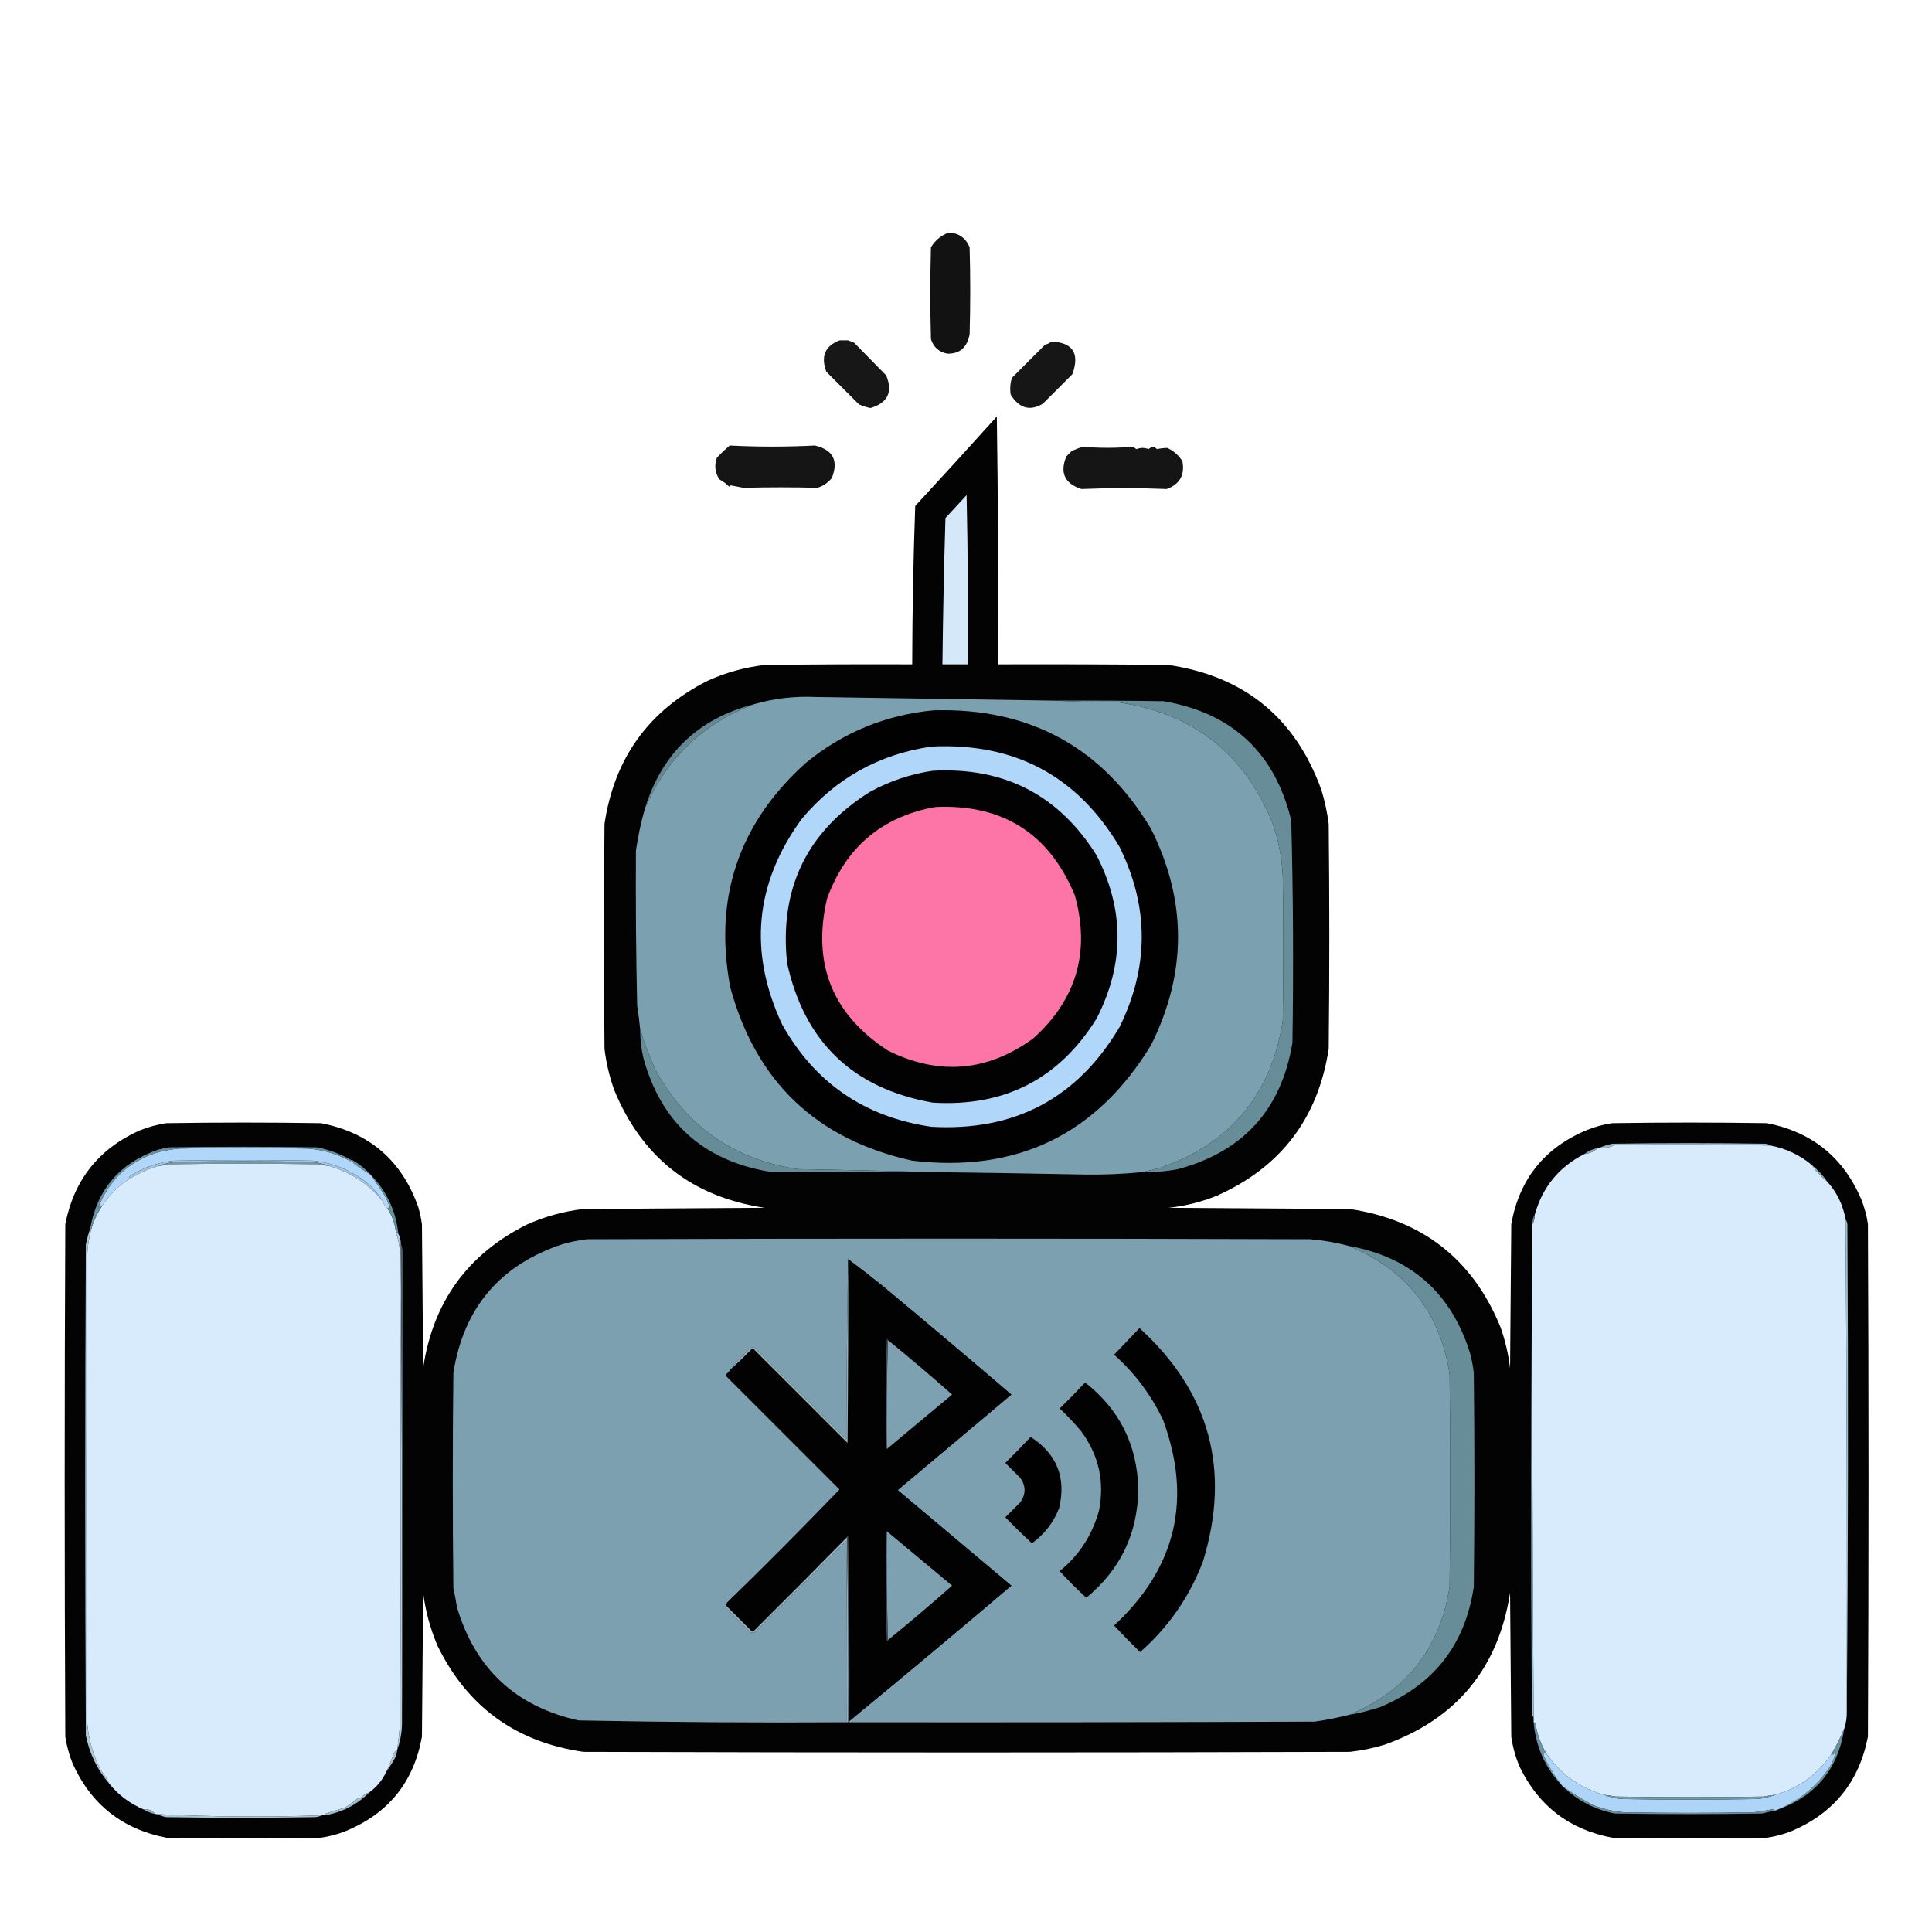 <?xml version="1.0" encoding="UTF-8"?>
<!DOCTYPE svg PUBLIC "-//W3C//DTD SVG 1.1//EN" "http://www.w3.org/Graphics/SVG/1.1/DTD/svg11.dtd">
<svg xmlns="http://www.w3.org/2000/svg" version="1.1" width="1598px" height="1584px" style="shape-rendering:geometricPrecision; text-rendering:geometricPrecision; image-rendering:optimizeQuality; fill-rule:evenodd; clip-rule:evenodd" xmlns:xlink="http://www.w3.org/1999/xlink">
<g><path style="opacity:0.929" fill="#000000" d="M 784.5,192.5 C 792.76,192.541 798.593,196.541 802,204.5C 802.667,228.5 802.667,252.5 802,276.5C 799.898,287.491 793.731,292.824 783.5,292.5C 776.669,291.215 772.169,287.215 770,280.5C 769.333,255.167 769.333,229.833 770,204.5C 773.571,198.743 778.405,194.743 784.5,192.5 Z"/></g>
<g><path style="opacity:0.909" fill="#000000" d="M 694.5,281.5 C 696.805,281.519 699.138,281.519 701.5,281.5C 703.167,282.167 704.833,282.833 706.5,283.5C 715.333,292.5 724.167,301.5 733,310.5C 738.604,324.293 734.27,333.293 720,337.5C 716.739,336.87 713.572,335.87 710.5,334.5C 701.5,325.5 692.5,316.5 683.5,307.5C 678.719,294.757 682.386,286.091 694.5,281.5 Z"/></g>
<g><path style="opacity:0.912" fill="#000000" d="M 869.5,282.5 C 887.378,283.265 893.211,292.265 887,309.5C 878.833,317.667 870.667,325.833 862.5,334C 851.865,340.26 843.032,337.76 836,326.5C 835.19,321.743 835.524,317.076 837,312.5C 846.167,303.333 855.333,294.167 864.5,285C 866.491,284.626 868.158,283.793 869.5,282.5 Z"/></g>
<g><path style="opacity:0.988" fill="#010101" d="M 824.5,344.5 C 825.499,412.665 825.833,480.998 825.5,549.5C 872.501,549.333 919.501,549.5 966.5,550C 1029.35,559.328 1071.52,593.828 1093,653.5C 1095.77,662.667 1097.77,672 1099,681.5C 1099.67,743.5 1099.67,805.5 1099,867.5C 1090.22,924.95 1059.38,965.45 1006.5,989C 993.644,994.214 980.311,997.547 966.5,999C 1016.5,999.333 1066.5,999.667 1116.5,1000C 1176.51,1009.03 1218.01,1041.53 1241,1097.5C 1244.93,1108.54 1247.59,1119.87 1249,1131.5C 1249.33,1091.83 1249.67,1052.17 1250,1012.5C 1256.76,974.984 1277.76,948.984 1313,934.5C 1319.62,931.85 1326.45,930.017 1333.5,929C 1376.17,928.333 1418.83,928.333 1461.5,929C 1498.67,936.241 1524.67,957.241 1539.5,992C 1542.15,998.615 1543.98,1005.45 1545,1012.5C 1545.67,1153.83 1545.67,1295.17 1545,1436.5C 1537.76,1473.67 1516.76,1499.67 1482,1514.5C 1475.38,1517.15 1468.55,1518.98 1461.5,1520C 1418.83,1520.67 1376.17,1520.67 1333.5,1520C 1298.17,1513.33 1272.67,1493.83 1257,1461.5C 1253.58,1453.48 1251.24,1445.14 1250,1436.5C 1249.67,1396.83 1249.33,1357.17 1249,1317.5C 1239.29,1379.87 1204.79,1421.71 1145.5,1443C 1136.02,1445.9 1126.35,1447.9 1116.5,1449C 905.167,1449.67 693.833,1449.67 482.5,1449C 426.826,1440.97 386.659,1411.8 362,1361.5C 355.966,1347.4 351.966,1332.73 350,1317.5C 349.667,1357.17 349.333,1396.83 349,1436.5C 342.244,1474.02 321.244,1500.02 286,1514.5C 279.385,1517.15 272.551,1518.98 265.5,1520C 222.833,1520.67 180.167,1520.67 137.5,1520C 101.023,1512.85 75.189,1492.35 60,1458.5C 57.184,1451.39 55.184,1444.05 54,1436.5C 53.333,1295.17 53.333,1153.83 54,1012.5C 61.15,976.023 81.65,950.189 115.5,935C 122.614,932.184 129.947,930.184 137.5,929C 180.167,928.333 222.833,928.333 265.5,929C 305.607,936.772 332.44,959.939 346,998.5C 347.317,1003.1 348.317,1007.77 349,1012.5C 349.333,1052.17 349.667,1091.83 350,1131.5C 358.102,1077.09 386.602,1037.59 435.5,1013C 450.482,1006.23 466.149,1001.9 482.5,1000C 532.5,999.667 582.5,999.333 632.5,999C 572.487,989.972 530.987,957.472 508,901.5C 504.075,890.465 501.408,879.132 500,867.5C 499.333,805.5 499.333,743.5 500,681.5C 508.102,627.095 536.602,587.595 585.5,563C 600.482,556.229 616.149,551.895 632.5,550C 673.165,549.5 713.832,549.333 754.5,549.5C 754.611,505.815 755.444,462.148 757,418.5C 779.706,393.963 802.206,369.296 824.5,344.5 Z"/></g>
<g><path style="opacity:0.916" fill="#000000" d="M 603.5,368.5 C 626.96,369.706 650.46,369.706 674,368.5C 689.076,372.045 693.742,381.045 688,395.5C 684.474,399.549 680.474,402.216 676,403.5C 656.273,402.954 635.94,402.954 615,403.5C 611.534,402.798 608.034,402.131 604.5,401.5C 603.914,401.709 603.414,402.043 603,402.5C 601.101,400.433 598.434,398.433 595,396.5C 591.34,390.873 590.673,384.873 593,378.5C 596.396,374.935 599.896,371.602 603.5,368.5 Z"/></g>
<g><path style="opacity:0.915" fill="#000000" d="M 895.5,369.5 C 909.095,370.699 922.929,370.699 937,369.5C 938,370.167 939,370.833 940,371.5C 943.333,370.167 946.667,370.167 950,371.5C 952.47,369.269 954.803,369.269 957,371.5C 959.739,370.878 962.572,370.544 965.5,370.5C 970.732,372.895 974.899,376.562 978,381.5C 980.122,392.931 975.789,400.598 965,404.5C 941.633,403.534 918.133,403.534 894.5,404.5C 880.597,400.027 876.431,391.027 882,377.5C 883.5,376 885,374.5 886.5,373C 889.852,371.574 892.852,370.407 895.5,369.5 Z"/></g>
<g><path style="opacity:1" fill="#d4e8fa" d="M 799.5,409.5 C 800.499,455.997 800.832,502.664 800.5,549.5C 793.5,549.5 786.5,549.5 779.5,549.5C 779.951,509.156 780.784,468.823 782,428.5C 787.841,422.135 793.674,415.801 799.5,409.5 Z"/></g>
<g><path style="opacity:1" fill="#7ba0b0" d="M 871.5,579.5 C 889.329,580.332 907.329,580.832 925.5,581C 986.418,589.935 1028.59,622.769 1052,679.5C 1057.31,694.039 1060.31,709.039 1061,724.5C 1061.67,764.5 1061.67,804.5 1061,844.5C 1051.48,905.419 1017.64,945.919 959.5,966C 954.4,967.324 949.4,968.491 944.5,969.5C 929.056,971.037 913.556,971.704 898,971.5C 855.835,970.674 813.668,970.007 771.5,969.5C 734.335,968.444 697.002,967.611 659.5,967C 607.452,959.077 568.619,932.243 543,886.5C 537.592,875.098 533.092,863.432 529.5,851.5C 528.865,844.819 528.031,838.152 527,831.5C 526.06,788.835 525.726,746.169 526,703.5C 527.719,691.627 530.219,679.961 533.5,668.5C 551.439,627.228 581.439,598.561 623.5,582.5C 640.131,577.697 657.131,575.697 674.5,576.5C 740.168,577.474 805.835,578.474 871.5,579.5 Z"/></g>
<g><path style="opacity:1" fill="#678d98" d="M 871.5,579.5 C 901.835,579.333 932.168,579.5 962.5,580C 1019.22,589.724 1054.39,622.557 1068,678.5C 1069.64,739.806 1069.97,801.139 1069,862.5C 1059.91,917.592 1028.41,952.425 974.5,967C 964.589,968.911 954.589,969.744 944.5,969.5C 949.4,968.491 954.4,967.324 959.5,966C 1017.64,945.919 1051.48,905.419 1061,844.5C 1061.67,804.5 1061.67,764.5 1061,724.5C 1060.31,709.039 1057.31,694.039 1052,679.5C 1028.59,622.769 986.418,589.935 925.5,581C 907.329,580.832 889.329,580.332 871.5,579.5 Z"/></g>
<g><path style="opacity:1" fill="#648994" d="M 623.5,582.5 C 581.439,598.561 551.439,627.228 533.5,668.5C 547.557,623.109 577.557,594.443 623.5,582.5 Z"/></g>
<g><path style="opacity:1" fill="#010102" d="M 772.5,587.5 C 851.78,585.422 911.613,618.089 952,685.5C 981.831,745.113 981.831,804.779 952,864.5C 906.977,938.423 841.144,970.257 754.5,960C 675.383,942.525 625.216,894.692 604,816.5C 590.148,742.72 610.982,680.886 666.5,631C 697.411,605.711 732.744,591.211 772.5,587.5 Z"/></g>
<g><path style="opacity:1" fill="#b0d6fa" d="M 770.5,617.5 C 839.3,614.141 891.133,641.807 926,700.5C 950.459,750.092 950.459,799.759 926,849.5C 891.159,908.345 839.325,935.845 770.5,932C 715.344,924.025 674.177,895.858 647,847.5C 618.922,787.534 624.255,730.868 663,677.5C 691.205,643.814 727.039,623.814 770.5,617.5 Z"/></g>
<g><path style="opacity:1" fill="#020202" d="M 771.5,637.5 C 830.71,634.351 875.877,657.684 907,707.5C 930.106,752.444 930.106,797.444 907,842.5C 875.89,892.475 830.723,915.641 771.5,912C 705.557,900.39 665.39,861.89 651,796.5C 644.549,734.907 667.383,687.74 719.5,655C 735.923,646.026 753.256,640.193 771.5,637.5 Z"/></g>
<g><path style="opacity:1" fill="#fd75a7" d="M 773.5,667.5 C 829.24,664.935 867.74,689.269 889,740.5C 901.961,787.161 890.461,826.661 854.5,859C 816.54,886.466 776.54,889.799 734.5,869C 688.465,839.075 671.631,797.241 684,743.5C 699.379,700.942 729.212,675.608 773.5,667.5 Z"/></g>
<g><path style="opacity:1" fill="#668c98" d="M 529.5,851.5 C 533.092,863.432 537.592,875.098 543,886.5C 568.619,932.243 607.452,959.077 659.5,967C 697.002,967.611 734.335,968.444 771.5,969.5C 726.165,969.667 680.832,969.5 635.5,969C 580.949,959.449 546.449,927.949 532,874.5C 530.317,866.921 529.484,859.255 529.5,851.5 Z"/></g>
<g><path style="opacity:1" fill="#95b9ca" d="M 1464.5,947.5 C 1421.52,946.366 1378.52,946.199 1335.5,947C 1331.45,949.174 1327.12,950.007 1322.5,949.5C 1325.95,948.03 1329.62,946.864 1333.5,946C 1375.83,945.333 1418.17,945.333 1460.5,946C 1462.06,946.21 1463.39,946.71 1464.5,947.5 Z"/></g>
<g><path style="opacity:1" fill="#d7ebfd" d="M 1464.5,947.5 C 1477.25,949.966 1488.59,955.299 1498.5,963.5C 1502.1,968.774 1506.44,973.441 1511.5,977.5C 1519.41,986.322 1524.41,996.655 1526.5,1008.5C 1527.48,1144.16 1527.82,1279.82 1527.5,1415.5C 1527.65,1420.3 1526.98,1424.97 1525.5,1429.5C 1522.38,1437.08 1518.71,1444.41 1514.5,1451.5C 1503.07,1467.93 1487.74,1478.93 1468.5,1484.5C 1465.16,1484.89 1461.83,1485.39 1458.5,1486C 1417.83,1486.67 1377.17,1486.67 1336.5,1486C 1333.17,1485.39 1329.84,1484.89 1326.5,1484.5C 1306.2,1478.69 1290.2,1467.02 1278.5,1449.5C 1274.19,1442.07 1271.36,1434.07 1270,1425.5C 1269.62,1424.94 1269.12,1424.61 1268.5,1424.5C 1268.5,1423.17 1268.5,1421.83 1268.5,1420.5C 1267.51,1284.84 1267.18,1149.18 1267.5,1013.5C 1267.5,1013.17 1267.5,1012.83 1267.5,1012.5C 1268.77,1010.09 1269.43,1007.43 1269.5,1004.5C 1275.84,981.822 1289.51,965.156 1310.5,954.5C 1314.91,954.125 1318.57,952.458 1321.5,949.5C 1321.83,949.5 1322.17,949.5 1322.5,949.5C 1327.12,950.007 1331.45,949.174 1335.5,947C 1378.52,946.199 1421.52,946.366 1464.5,947.5 Z"/></g>
<g><path style="opacity:1" fill="#b0d6fa" d="M 290.5,959.5 C 290.833,959.5 291.167,959.5 291.5,959.5C 291.511,961.017 292.177,962.184 293.5,963C 297.734,966.082 302.067,968.916 306.5,971.5C 310.478,976.994 314.311,982.661 318,988.5C 319.774,991.715 321.274,995.048 322.5,998.5C 322.043,999.298 321.376,999.631 320.5,999.5C 318.674,997.853 317.34,995.853 316.5,993.5C 311.018,984.519 303.685,977.352 294.5,972C 283.457,965.237 271.457,961.237 258.5,960C 220.5,959.333 182.5,959.333 144.5,960C 131.578,961.231 119.578,965.231 108.5,972C 107.177,972.816 106.511,973.983 106.5,975.5C 97.5,981.167 90.167,988.5 84.5,997.5C 82.983,997.511 81.816,998.177 81,999.5C 90.552,974.629 108.385,958.795 134.5,952C 138.819,951.24 143.152,950.573 147.5,950C 183.167,949.333 218.833,949.333 254.5,950C 267.116,950.945 278.95,954.445 290,960.5C 290.399,960.272 290.565,959.938 290.5,959.5 Z"/></g>
<g><path style="opacity:1" fill="#8baaba" d="M 1321.5,949.5 C 1318.57,952.458 1314.91,954.125 1310.5,954.5C 1313.74,952.049 1317.41,950.382 1321.5,949.5 Z"/></g>
<g><path style="opacity:1" fill="#9ec4e2" d="M 316.5,993.5 C 304.81,979.321 290.143,969.655 272.5,964.5C 267.781,962.705 262.781,961.538 257.5,961C 220.167,960.333 182.833,960.333 145.5,961C 140.219,961.538 135.219,962.705 130.5,964.5C 122.066,967.047 114.066,970.714 106.5,975.5C 106.511,973.983 107.177,972.816 108.5,972C 119.578,965.231 131.578,961.231 144.5,960C 182.5,959.333 220.5,959.333 258.5,960C 271.457,961.237 283.457,965.237 294.5,972C 303.685,977.352 311.018,984.519 316.5,993.5 Z"/></g>
<g><path style="opacity:1" fill="#7499a8" d="M 272.5,964.5 C 269.161,964.11 265.827,963.61 262.5,963C 221.833,962.333 181.167,962.333 140.5,963C 137.173,963.61 133.839,964.11 130.5,964.5C 135.219,962.705 140.219,961.538 145.5,961C 182.833,960.333 220.167,960.333 257.5,961C 262.781,961.538 267.781,962.705 272.5,964.5 Z"/></g>
<g><path style="opacity:1" fill="#d7ebfd" d="M 272.5,964.5 C 290.143,969.655 304.81,979.321 316.5,993.5C 317.34,995.853 318.674,997.853 320.5,999.5C 324.423,1005.6 326.756,1012.27 327.5,1019.5C 329.597,1025.3 330.764,1031.3 331,1037.5C 331.667,1166.17 331.667,1294.83 331,1423.5C 330.484,1431.55 329.651,1439.55 328.5,1447.5C 327.542,1447.95 326.708,1448.62 326,1449.5C 324.072,1455.01 321.906,1460.34 319.5,1465.5C 316.338,1472.34 311.671,1478 305.5,1482.5C 302.477,1483.35 299.977,1485.01 298,1487.5C 297.667,1487.17 297.333,1486.83 297,1486.5C 293.457,1489.69 289.624,1492.53 285.5,1495C 280.181,1496.66 274.847,1498.32 269.5,1500C 268.944,1500.38 268.611,1500.88 268.5,1501.5C 267.833,1501.5 267.167,1501.5 266.5,1501.5C 220.805,1503.12 175.139,1502.79 129.5,1500.5C 129.167,1500.5 128.833,1500.5 128.5,1500.5C 125.985,1497.43 122.651,1496.1 118.5,1496.5C 107.464,1491.8 98.131,1484.8 90.5,1475.5C 88.339,1471.46 85.839,1467.46 83,1463.5C 76.71,1450.95 73.044,1437.62 72,1423.5C 71.333,1296.5 71.333,1169.5 72,1042.5C 72.082,1033.66 73.249,1025 75.5,1016.5C 77.548,1009.68 80.548,1003.34 84.5,997.5C 90.167,988.5 97.5,981.167 106.5,975.5C 114.066,970.714 122.066,967.047 130.5,964.5C 133.839,964.11 137.173,963.61 140.5,963C 181.167,962.333 221.833,962.333 262.5,963C 265.827,963.61 269.161,964.11 272.5,964.5 Z"/></g>
<g><path style="opacity:1" fill="#6c93a0" d="M 291.5,959.5 C 297.087,962.79 302.087,966.79 306.5,971.5C 302.067,968.916 297.734,966.082 293.5,963C 292.177,962.184 291.511,961.017 291.5,959.5 Z"/></g>
<g><path style="opacity:1" fill="#8aacbc" d="M 1498.5,963.5 C 1503.56,967.559 1507.9,972.226 1511.5,977.5C 1506.44,973.441 1502.1,968.774 1498.5,963.5 Z"/></g>
<g><path style="opacity:1" fill="#6b919e" d="M 290.5,959.5 C 290.565,959.938 290.399,960.272 290,960.5C 278.95,954.445 267.116,950.945 254.5,950C 218.833,949.333 183.167,949.333 147.5,950C 143.152,950.573 138.819,951.24 134.5,952C 108.385,958.795 90.552,974.629 81,999.5C 81.816,998.177 82.983,997.511 84.5,997.5C 80.548,1003.34 77.548,1009.68 75.5,1016.5C 75.167,1016.5 74.833,1016.5 74.5,1016.5C 80.329,983.828 98.996,961.994 130.5,951C 133.471,950.206 136.471,949.539 139.5,949C 180.5,948.333 221.5,948.333 262.5,949C 272.469,951.042 281.802,954.542 290.5,959.5 Z"/></g>
<g><path style="opacity:1" fill="#698e9a" d="M 306.5,971.5 C 319.788,985.082 327.455,1001.42 329.5,1020.5C 328.833,1020.17 328.167,1019.83 327.5,1019.5C 326.756,1012.27 324.423,1005.6 320.5,999.5C 321.376,999.631 322.043,999.298 322.5,998.5C 321.274,995.048 319.774,991.715 318,988.5C 314.311,982.661 310.478,976.994 306.5,971.5 Z"/></g>
<g><path style="opacity:1" fill="#617e8b" d="M 1269.5,1004.5 C 1269.43,1007.43 1268.77,1010.09 1267.5,1012.5C 1267.29,1009.5 1267.96,1006.84 1269.5,1004.5 Z"/></g>
<g><path style="opacity:1" fill="#7ca0b0" d="M 1115.5,1030.5 C 1163.18,1050.03 1191.02,1085.37 1199,1136.5C 1199.67,1195.17 1199.67,1253.83 1199,1312.5C 1191.01,1363.63 1163.18,1398.97 1115.5,1418.5C 1106.28,1420.78 1096.94,1422.61 1087.5,1424C 959.167,1424.5 830.834,1424.67 702.5,1424.5C 702.5,1424.17 702.5,1423.83 702.5,1423.5C 747.465,1386.54 792.131,1349.2 836.5,1311.5C 805.167,1285.17 773.833,1258.83 742.5,1232.5C 773.808,1206.2 805.142,1179.86 836.5,1153.5C 801.392,1123.44 766.059,1093.61 730.5,1064C 720.939,1056.26 711.272,1048.76 701.5,1041.5C 700.665,1090.43 700.165,1140.1 700,1190.5C 674.833,1165.33 649.667,1140.17 624.5,1115C 623.167,1114.33 621.833,1114.33 620.5,1115C 614.569,1120.42 609.236,1126.26 604.5,1132.5C 603.542,1133.96 602.376,1135.29 601,1136.5C 600.333,1137.17 600.333,1137.83 601,1138.5C 632.297,1169.8 663.463,1200.96 694.5,1232C 664.006,1263.66 633.006,1294.83 601.5,1325.5C 599.656,1326.2 599.156,1327.54 600,1329.5C 606.833,1336.33 613.667,1343.17 620.5,1350C 621.833,1350.67 623.167,1350.67 624.5,1350C 649.667,1324.83 674.833,1299.67 700,1274.5C 700.5,1324.5 700.667,1374.5 700.5,1424.5C 626.473,1424.98 552.473,1424.48 478.5,1423C 426.692,1411.53 393.192,1380.36 378,1329.5C 377.162,1324.13 376.162,1318.79 375,1313.5C 374.333,1254.17 374.333,1194.83 375,1135.5C 383.542,1081.62 413.709,1046.12 465.5,1029C 472.065,1027.15 478.731,1025.82 485.5,1025C 684.833,1024.33 884.167,1024.33 1083.5,1025C 1094.35,1025.87 1105.02,1027.7 1115.5,1030.5 Z"/></g>
<g><path style="opacity:1" fill="#9dc2d4" d="M 1267.5,1013.5 C 1267.18,1149.18 1267.51,1284.84 1268.5,1420.5C 1267.73,1419.74 1267.23,1418.74 1267,1417.5C 1266.17,1282.67 1266.33,1148 1267.5,1013.5 Z"/></g>
<g><path style="opacity:1" fill="#9cc1d3" d="M 1526.5,1008.5 C 1527.29,1009.61 1527.79,1010.94 1528,1012.5C 1528.83,1147 1528.67,1281.33 1527.5,1415.5C 1527.82,1279.82 1527.48,1144.16 1526.5,1008.5 Z"/></g>
<g><path style="opacity:1" fill="#678d99" d="M 1115.5,1030.5 C 1166.98,1039.81 1200.48,1069.47 1216,1119.5C 1217.39,1124.76 1218.39,1130.09 1219,1135.5C 1219.67,1194.5 1219.67,1253.5 1219,1312.5C 1211.86,1360.3 1186.03,1393.47 1141.5,1412C 1132.97,1414.8 1124.3,1416.97 1115.5,1418.5C 1163.18,1398.97 1191.01,1363.63 1199,1312.5C 1199.67,1253.83 1199.67,1195.17 1199,1136.5C 1191.02,1085.37 1163.18,1050.03 1115.5,1030.5 Z"/></g>
<g><path style="opacity:1" fill="#abc9da" d="M 74.5,1016.5 C 74.833,1016.5 75.167,1016.5 75.5,1016.5C 73.249,1025 72.082,1033.66 72,1042.5C 71.333,1169.5 71.333,1296.5 72,1423.5C 73.044,1437.62 76.71,1450.95 83,1463.5C 85.839,1467.46 88.339,1471.46 90.5,1475.5C 80.571,1463.97 74.071,1450.64 71,1435.5C 70.333,1300.17 70.333,1164.83 71,1029.5C 71.867,1025.07 73.034,1020.74 74.5,1016.5 Z"/></g>
<g><path style="opacity:1" fill="#accadc" d="M 327.5,1019.5 C 328.167,1019.83 328.833,1020.17 329.5,1020.5C 330.768,1022.91 331.435,1025.57 331.5,1028.5C 332.486,1161.16 332.82,1293.82 332.5,1426.5C 332.247,1433.82 330.914,1440.82 328.5,1447.5C 329.651,1439.55 330.484,1431.55 331,1423.5C 331.667,1294.83 331.667,1166.17 331,1037.5C 330.764,1031.3 329.597,1025.3 327.5,1019.5 Z"/></g>
<g><path style="opacity:1" fill="#020202" d="M 701.5,1041.5 C 711.272,1048.76 720.939,1056.26 730.5,1064C 766.059,1093.61 801.392,1123.44 836.5,1153.5C 805.142,1179.86 773.808,1206.2 742.5,1232.5C 773.833,1258.83 805.167,1285.17 836.5,1311.5C 792.131,1349.2 747.465,1386.54 702.5,1423.5C 702.833,1372.5 702.5,1321.5 701.5,1270.5C 700.893,1270.62 700.56,1270.96 700.5,1271.5C 675.062,1297.44 649.395,1323.27 623.5,1349C 622.833,1349.67 622.167,1349.67 621.5,1349C 614.667,1342.17 607.833,1335.33 601,1328.5C 600.53,1327.42 600.697,1326.42 601.5,1325.5C 633.006,1294.83 664.006,1263.66 694.5,1232C 663.463,1200.96 632.297,1169.8 601,1138.5C 600.333,1137.83 600.333,1137.17 601,1136.5C 602.376,1135.29 603.542,1133.96 604.5,1132.5C 610.298,1127.2 615.965,1121.7 621.5,1116C 622.167,1115.33 622.833,1115.33 623.5,1116C 649.333,1141.83 675.167,1167.67 701,1193.5C 701.5,1142.83 701.667,1092.17 701.5,1041.5 Z"/></g>
<g><path style="opacity:1" fill="#455a64" d="M 331.5,1028.5 C 332.309,1030.29 332.809,1032.29 333,1034.5C 333.833,1165.33 333.666,1296 332.5,1426.5C 332.82,1293.82 332.486,1161.16 331.5,1028.5 Z"/></g>
<g><path style="opacity:1" fill="#010102" d="M 942.5,1098.5 C 1000.68,1151.54 1018.18,1215.88 995,1291.5C 983.867,1320.76 966.533,1345.76 943,1366.5C 935.652,1359.32 928.485,1351.99 921.5,1344.5C 972.719,1296.87 986.219,1240.21 962,1174.5C 952.15,1153.82 938.65,1135.82 921.5,1120.5C 928.521,1113.15 935.521,1105.81 942.5,1098.5 Z"/></g>
<g><path style="opacity:1" fill="#42494f" d="M 734.5,1108.5 C 733.502,1138.33 733.169,1168.33 733.5,1198.5C 732.17,1168.33 732.17,1138 733.5,1107.5C 734.107,1107.62 734.44,1107.96 734.5,1108.5 Z"/></g>
<g><path style="opacity:1" fill="#7da1b0" d="M 734.5,1108.5 C 752.466,1123.13 770.133,1138.13 787.5,1153.5C 769.509,1168.5 751.509,1183.5 733.5,1198.5C 733.169,1168.33 733.502,1138.33 734.5,1108.5 Z"/></g>
<g><path style="opacity:1" fill="#93b0bf" d="M 701.5,1041.5 C 701.667,1092.17 701.5,1142.83 701,1193.5C 675.167,1167.67 649.333,1141.83 623.5,1116C 622.833,1115.33 622.167,1115.33 621.5,1116C 615.965,1121.7 610.298,1127.2 604.5,1132.5C 609.236,1126.26 614.569,1120.42 620.5,1115C 621.833,1114.33 623.167,1114.33 624.5,1115C 649.667,1140.17 674.833,1165.33 700,1190.5C 700.165,1140.1 700.665,1090.43 701.5,1041.5 Z"/></g>
<g><path style="opacity:1" fill="#020202" d="M 897.5,1143.5 C 925.962,1165.76 940.628,1195.09 941.5,1231.5C 941.122,1268.25 926.788,1298.25 898.5,1321.5C 890.833,1314.5 883.5,1307.17 876.5,1299.5C 892.572,1286.39 903.405,1269.72 909,1249.5C 913.763,1225.22 908.763,1203.22 894,1183.5C 888.532,1177.03 882.699,1170.86 876.5,1165C 883.703,1157.96 890.703,1150.8 897.5,1143.5 Z"/></g>
<g><path style="opacity:1" fill="#010102" d="M 852.5,1188.5 C 874.224,1202.62 882.058,1222.28 876,1247.5C 871.365,1259.31 863.865,1268.98 853.5,1276.5C 846.014,1269.51 838.681,1262.35 831.5,1255C 835.667,1250.83 839.833,1246.67 844,1242.5C 848.579,1235.8 848.579,1229.14 844,1222.5C 839.833,1218.33 835.667,1214.17 831.5,1210C 838.703,1202.96 845.703,1195.8 852.5,1188.5 Z"/></g>
<g><path style="opacity:1" fill="#42494f" d="M 733.5,1266.5 C 733.169,1296.67 733.502,1326.67 734.5,1356.5C 734.44,1357.04 734.107,1357.38 733.5,1357.5C 732.17,1327 732.17,1296.67 733.5,1266.5 Z"/></g>
<g><path style="opacity:1" fill="#7da1b0" d="M 733.5,1266.5 C 751.509,1281.5 769.509,1296.5 787.5,1311.5C 770.133,1326.87 752.466,1341.87 734.5,1356.5C 733.502,1326.67 733.169,1296.67 733.5,1266.5 Z"/></g>
<g><path style="opacity:1" fill="#454d54" d="M 700.5,1271.5 C 700.56,1270.96 700.893,1270.62 701.5,1270.5C 702.5,1321.5 702.833,1372.5 702.5,1423.5C 702.5,1423.83 702.5,1424.17 702.5,1424.5C 702.167,1424.5 701.833,1424.5 701.5,1424.5C 701.832,1373.33 701.499,1322.33 700.5,1271.5 Z"/></g>
<g><path style="opacity:1" fill="#92b0bf" d="M 700.5,1271.5 C 701.499,1322.33 701.832,1373.33 701.5,1424.5C 701.167,1424.5 700.833,1424.5 700.5,1424.5C 700.667,1374.5 700.5,1324.5 700,1274.5C 674.833,1299.67 649.667,1324.83 624.5,1350C 623.167,1350.67 621.833,1350.67 620.5,1350C 613.667,1343.17 606.833,1336.33 600,1329.5C 599.156,1327.54 599.656,1326.2 601.5,1325.5C 600.697,1326.42 600.53,1327.42 601,1328.5C 607.833,1335.33 614.667,1342.17 621.5,1349C 622.167,1349.67 622.833,1349.67 623.5,1349C 649.395,1323.27 675.062,1297.44 700.5,1271.5 Z"/></g>
<g><path style="opacity:1" fill="#6c929f" d="M 1268.5,1424.5 C 1269.12,1424.61 1269.62,1424.94 1270,1425.5C 1271.36,1434.07 1274.19,1442.07 1278.5,1449.5C 1276.77,1449.84 1276.27,1450.84 1277,1452.5C 1281.23,1461.53 1286.4,1469.86 1292.5,1477.5C 1278.31,1462.78 1270.31,1445.12 1268.5,1424.5 Z"/></g>
<g><path style="opacity:1" fill="#6b919e" d="M 1525.5,1429.5 C 1520.27,1463.73 1501.27,1486.39 1468.5,1497.5C 1486.25,1490.61 1500.75,1479.28 1512,1463.5C 1515.15,1459.22 1517.15,1454.55 1518,1449.5C 1517.18,1450.82 1516.02,1451.49 1514.5,1451.5C 1518.71,1444.41 1522.38,1437.08 1525.5,1429.5 Z"/></g>
<g><path style="opacity:1" fill="#aed4f8" d="M 1278.5,1449.5 C 1290.2,1467.02 1306.2,1478.69 1326.5,1484.5C 1331.22,1486.29 1336.22,1487.46 1341.5,1488C 1378.83,1488.67 1416.17,1488.67 1453.5,1488C 1458.78,1487.46 1463.78,1486.29 1468.5,1484.5C 1487.74,1478.93 1503.07,1467.93 1514.5,1451.5C 1516.02,1451.49 1517.18,1450.82 1518,1449.5C 1517.15,1454.55 1515.15,1459.22 1512,1463.5C 1500.75,1479.28 1486.25,1490.61 1468.5,1497.5C 1468.17,1497.5 1467.83,1497.5 1467.5,1497.5C 1467.26,1496.9 1466.76,1496.57 1466,1496.5C 1460.87,1497.52 1455.7,1498.35 1450.5,1499C 1414.83,1499.67 1379.17,1499.67 1343.5,1499C 1334.55,1498.24 1325.88,1496.24 1317.5,1493C 1308.78,1488.31 1300.44,1483.15 1292.5,1477.5C 1286.4,1469.86 1281.23,1461.53 1277,1452.5C 1276.27,1450.84 1276.77,1449.84 1278.5,1449.5 Z"/></g>
<g><path style="opacity:1" fill="#a4c1d2" d="M 328.5,1447.5 C 328.313,1449.56 327.813,1451.56 327,1453.5C 324.725,1457.73 322.225,1461.73 319.5,1465.5C 321.906,1460.34 324.072,1455.01 326,1449.5C 326.708,1448.62 327.542,1447.95 328.5,1447.5 Z"/></g>
<g><path style="opacity:1" fill="#7499a8" d="M 1326.5,1484.5 C 1329.84,1484.89 1333.17,1485.39 1336.5,1486C 1377.17,1486.67 1417.83,1486.67 1458.5,1486C 1461.83,1485.39 1465.16,1484.89 1468.5,1484.5C 1463.78,1486.29 1458.78,1487.46 1453.5,1488C 1416.17,1488.67 1378.83,1488.67 1341.5,1488C 1336.22,1487.46 1331.22,1486.29 1326.5,1484.5 Z"/></g>
<g><path style="opacity:1" fill="#9fbccd" d="M 305.5,1482.5 C 295.267,1492.78 282.933,1499.12 268.5,1501.5C 268.611,1500.88 268.944,1500.38 269.5,1500C 274.847,1498.32 280.181,1496.66 285.5,1495C 289.624,1492.53 293.457,1489.69 297,1486.5C 297.333,1486.83 297.667,1487.17 298,1487.5C 299.977,1485.01 302.477,1483.35 305.5,1482.5 Z"/></g>
<g><path style="opacity:1" fill="#93b0bf" d="M 118.5,1496.5 C 122.651,1496.1 125.985,1497.43 128.5,1500.5C 124.873,1499.68 121.54,1498.35 118.5,1496.5 Z"/></g>
<g><path style="opacity:1" fill="#698f9c" d="M 1292.5,1477.5 C 1300.44,1483.15 1308.78,1488.31 1317.5,1493C 1325.88,1496.24 1334.55,1498.24 1343.5,1499C 1379.17,1499.67 1414.83,1499.67 1450.5,1499C 1455.7,1498.35 1460.87,1497.52 1466,1496.5C 1466.76,1496.57 1467.26,1496.9 1467.5,1497.5C 1464.32,1498.43 1460.99,1499.26 1457.5,1500C 1416.83,1500.67 1376.17,1500.67 1335.5,1500C 1318.9,1496.7 1304.57,1489.2 1292.5,1477.5 Z"/></g>
<g><path style="opacity:1" fill="#a8c6d7" d="M 129.5,1500.5 C 175.139,1502.79 220.805,1503.12 266.5,1501.5C 264.708,1502.31 262.708,1502.81 260.5,1503C 219.5,1503.67 178.5,1503.67 137.5,1503C 134.621,1502.45 131.954,1501.62 129.5,1500.5 Z"/></g>
</svg>
